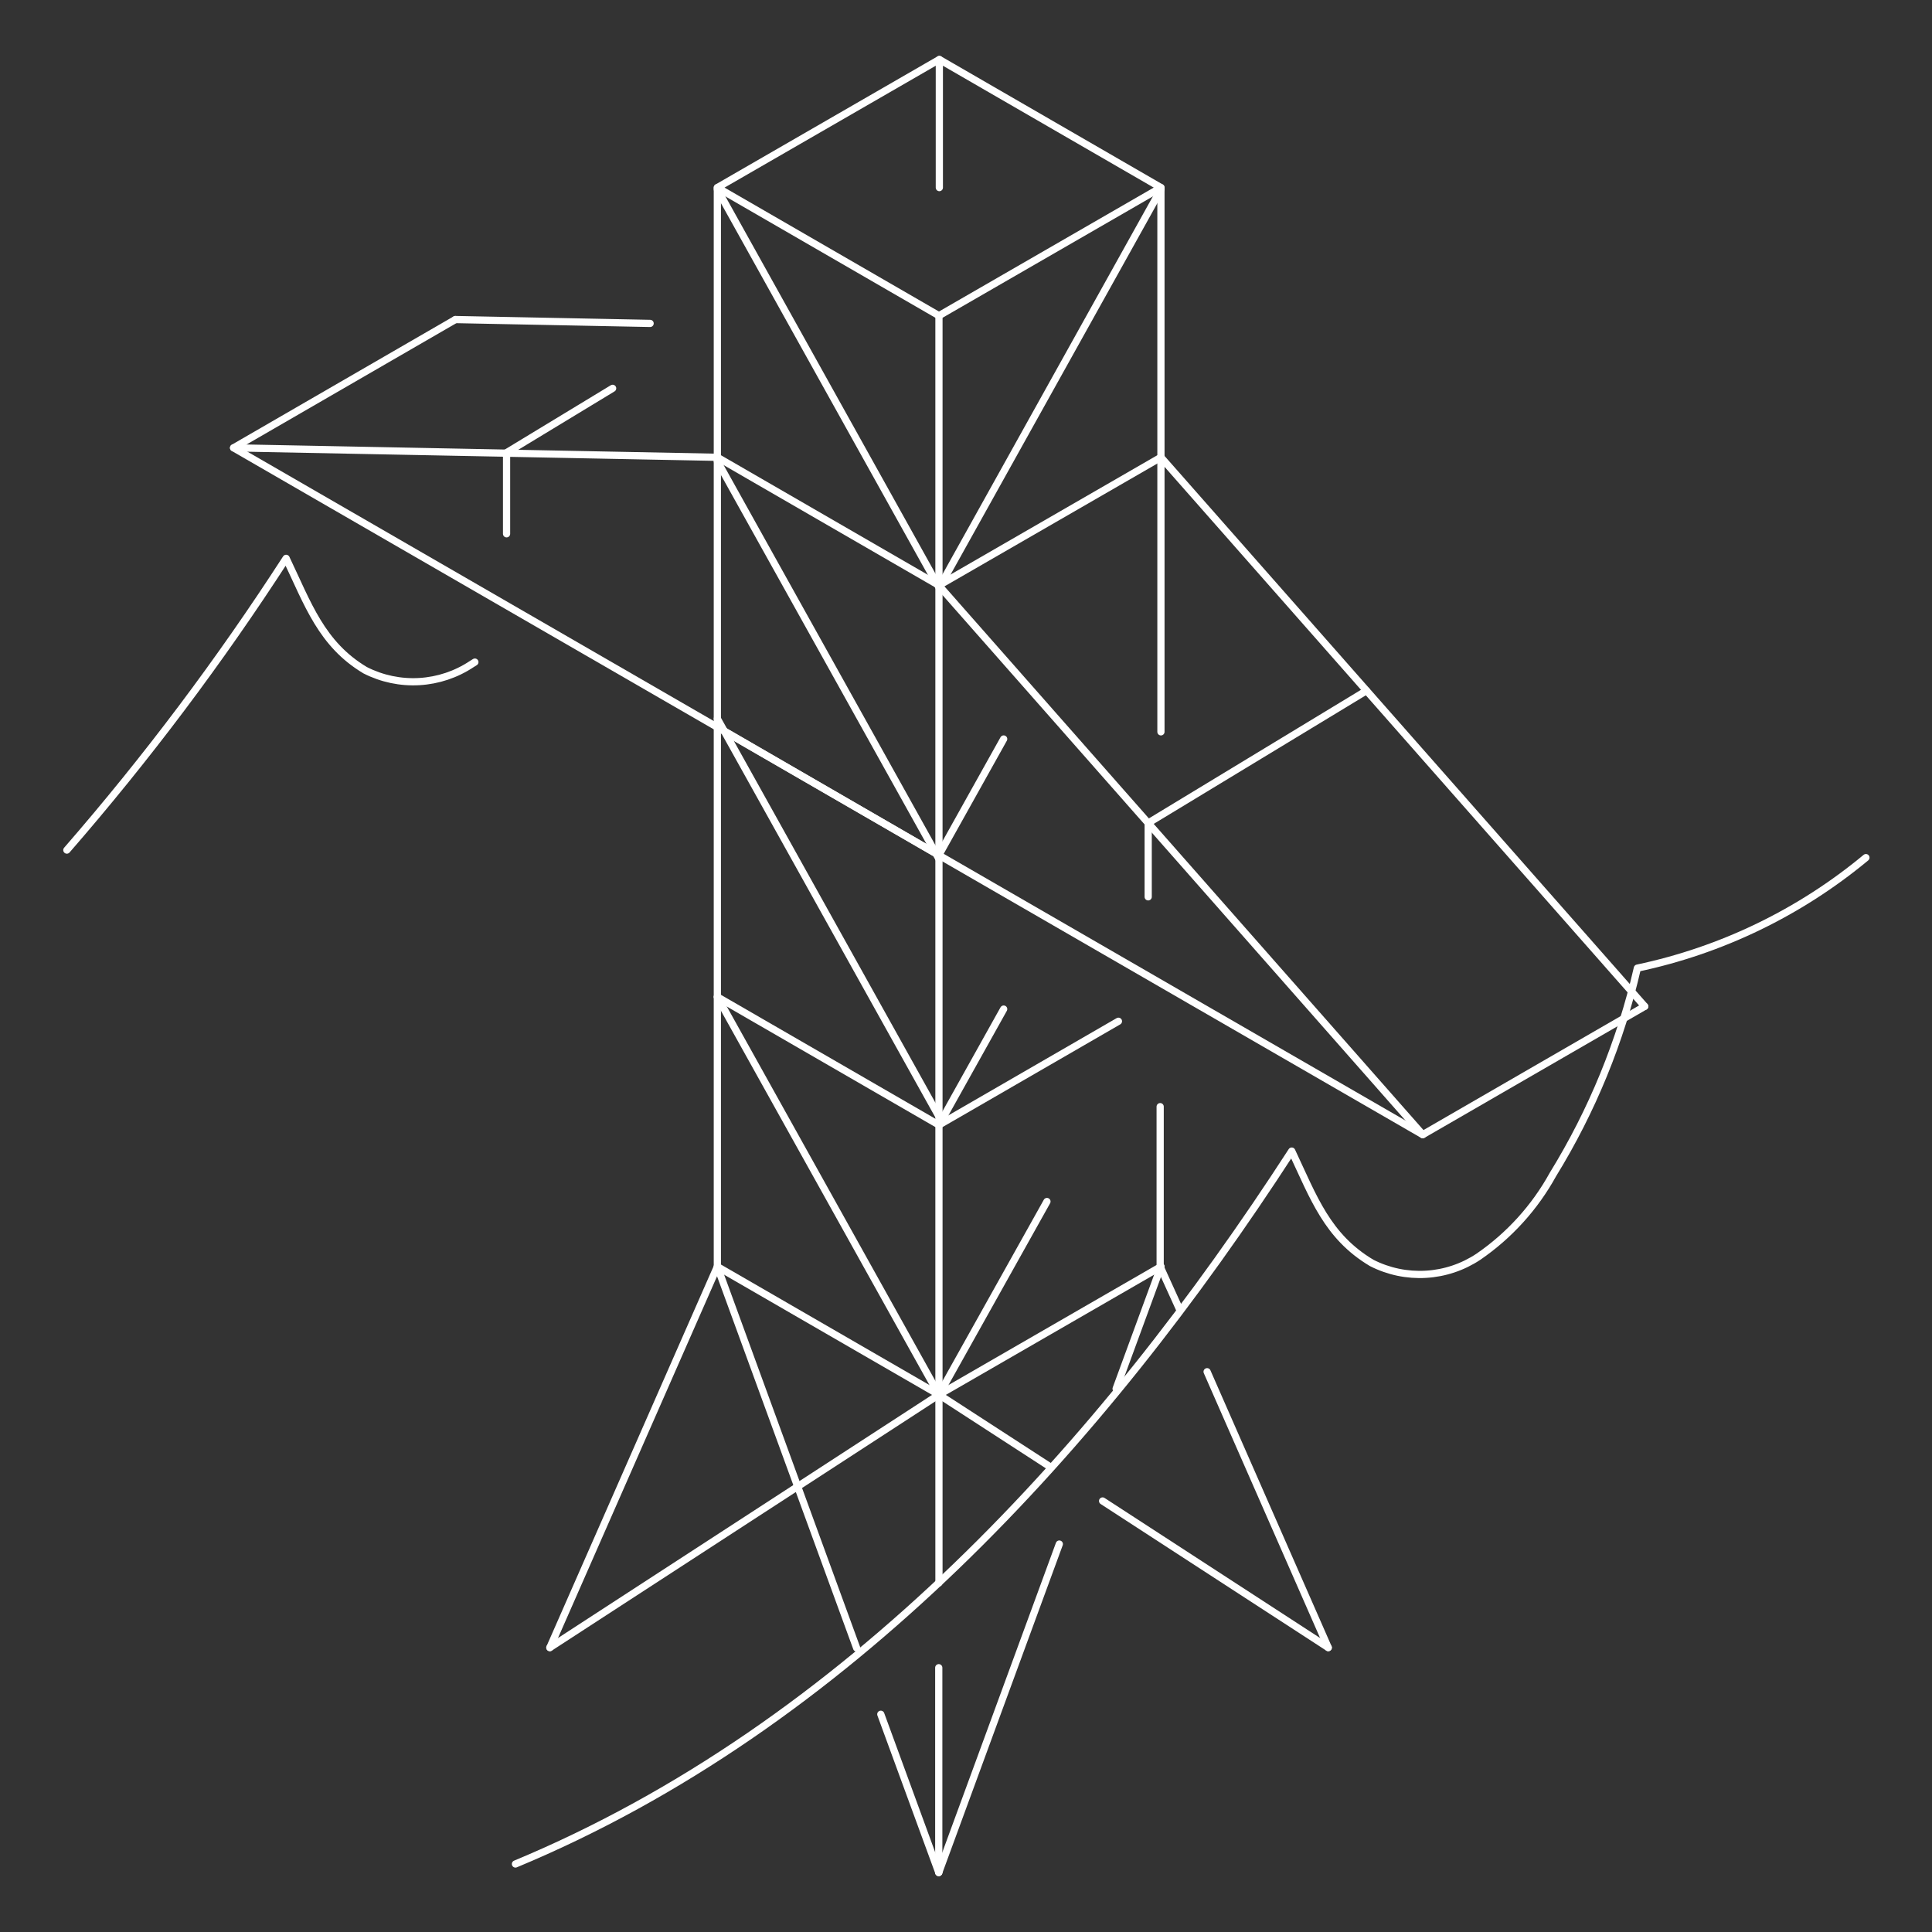 <svg width="268" height="268" viewBox="0 0 268 268" fill="none" xmlns="http://www.w3.org/2000/svg">
<rect x="0" y="0" width="268" height="268" fill="#333333" stroke="none"/>
<path d="M130.248 43.791L99.508 26.023L130.301 8.254L161.041 26.023L130.248 43.791Z" stroke="white" stroke-linecap="round" stroke-linejoin="round"/>
<path d="M161.041 63.435L130.248 81.204L99.508 63.435" stroke="white" stroke-linecap="round" stroke-linejoin="round"/>
<path d="M130.248 118.644L99.508 100.848" stroke="white" stroke-linecap="round" stroke-linejoin="round"/>
<path d="M155.145 141.665L130.248 156.056L99.508 138.288" stroke="white" stroke-linecap="round" stroke-linejoin="round"/>
<path d="M99.508 175.701L130.248 193.469L161.041 175.701" stroke="white" stroke-linecap="round" stroke-linejoin="round"/>
<path d="M161.041 63.436V26.023" stroke="white" stroke-linecap="round" stroke-linejoin="round"/>
<path d="M184.25 228.55L167.446 190.28" stroke="white" stroke-linecap="round" stroke-linejoin="round"/>
<path d="M163.614 181.597L160.934 175.701V153.51" stroke="white" stroke-linecap="round" stroke-linejoin="round"/>
<path d="M99.508 26.023V175.701L76.273 228.551" stroke="white" stroke-linecap="round" stroke-linejoin="round"/>
<path d="M130.248 43.791V219.572" stroke="white" stroke-linecap="round" stroke-linejoin="round"/>
<path d="M130.221 231.338V259.746" stroke="white" stroke-linecap="round" stroke-linejoin="round"/>
<path d="M228.148 139.601L197.355 157.396L32.401 62.122L63.167 44.327" stroke="white" stroke-linecap="round" stroke-linejoin="round"/>
<path d="M228.148 139.601L161.041 63.435V101.518" stroke="white" stroke-linecap="round" stroke-linejoin="round"/>
<path d="M197.355 157.396L130.248 81.231" stroke="white" stroke-linecap="round" stroke-linejoin="round"/>
<path d="M90.182 44.863L63.167 44.327" stroke="white" stroke-linecap="round" stroke-linejoin="round"/>
<path d="M32.401 62.122L99.508 63.435" stroke="white" stroke-linecap="round" stroke-linejoin="round"/>
<path d="M159.272 124.406V114.168L189.556 95.81" stroke="white" stroke-linecap="round" stroke-linejoin="round"/>
<path d="M84.983 53.868L70.269 62.792V74.048" stroke="white" stroke-linecap="round" stroke-linejoin="round"/>
<path d="M130.302 8.254V26.023" stroke="white" stroke-linecap="round" stroke-linejoin="round"/>
<path d="M184.25 228.55L152.948 208.209" stroke="white" stroke-linecap="round" stroke-linejoin="round"/>
<path d="M145.497 203.358L130.248 193.469" stroke="white" stroke-linecap="round" stroke-linejoin="round"/>
<path d="M130.221 259.746L146.944 214.186" stroke="white" stroke-linecap="round" stroke-linejoin="round"/>
<path d="M154.823 192.638L161.041 175.701" stroke="white" stroke-linecap="round" stroke-linejoin="round"/>
<path d="M76.273 228.55L130.248 193.469" stroke="white" stroke-linecap="round" stroke-linejoin="round"/>
<path d="M130.221 259.746L122.181 237.796" stroke="white" stroke-linecap="round" stroke-linejoin="round"/>
<path d="M118.831 228.604L99.508 175.701" stroke="white" stroke-linecap="round" stroke-linejoin="round"/>
<path d="M130.248 193.469L99.508 138.288" stroke="white" stroke-linecap="round" stroke-linejoin="round"/>
<path d="M130.248 154.877L99.508 99.696" stroke="white" stroke-linecap="round" stroke-linejoin="round"/>
<path d="M130.248 119.153L99.508 63.972" stroke="white" stroke-linecap="round" stroke-linejoin="round"/>
<path d="M130.248 81.472L99.508 26.264" stroke="white" stroke-linecap="round" stroke-linejoin="round"/>
<path d="M130.302 81.472L161.041 26.264" stroke="white" stroke-linecap="round" stroke-linejoin="round"/>
<path d="M130.248 193.469L145.229 166.669" stroke="white" stroke-linecap="round" stroke-linejoin="round"/>
<path d="M130.248 156.056L139.226 139.976" stroke="white" stroke-linecap="round" stroke-linejoin="round"/>
<path d="M130.248 118.59L139.226 102.51" stroke="white" stroke-linecap="round" stroke-linejoin="round"/>
<path d="M71.502 258.566C117.357 239.485 152.76 200.491 179.185 159.674C182.24 166.16 184.116 171.52 190.28 175.191C192.6 176.373 195.193 176.916 197.793 176.765C200.392 176.615 202.905 175.775 205.073 174.334C209.366 171.388 212.909 167.478 215.418 162.917C220.86 154.08 224.816 144.411 227.13 134.295C238.786 131.836 249.668 126.575 258.834 118.965" stroke="white" stroke-linecap="round" stroke-linejoin="round"/>
<path d="M9.273 117.92C20.358 105.169 30.523 91.645 39.691 77.452C42.719 83.803 44.595 89.351 50.652 92.969C52.972 94.153 55.565 94.698 58.165 94.547C60.765 94.396 63.278 93.556 65.445 92.112L65.874 91.844" stroke="white" stroke-linecap="round" stroke-linejoin="round"/>
</svg>
